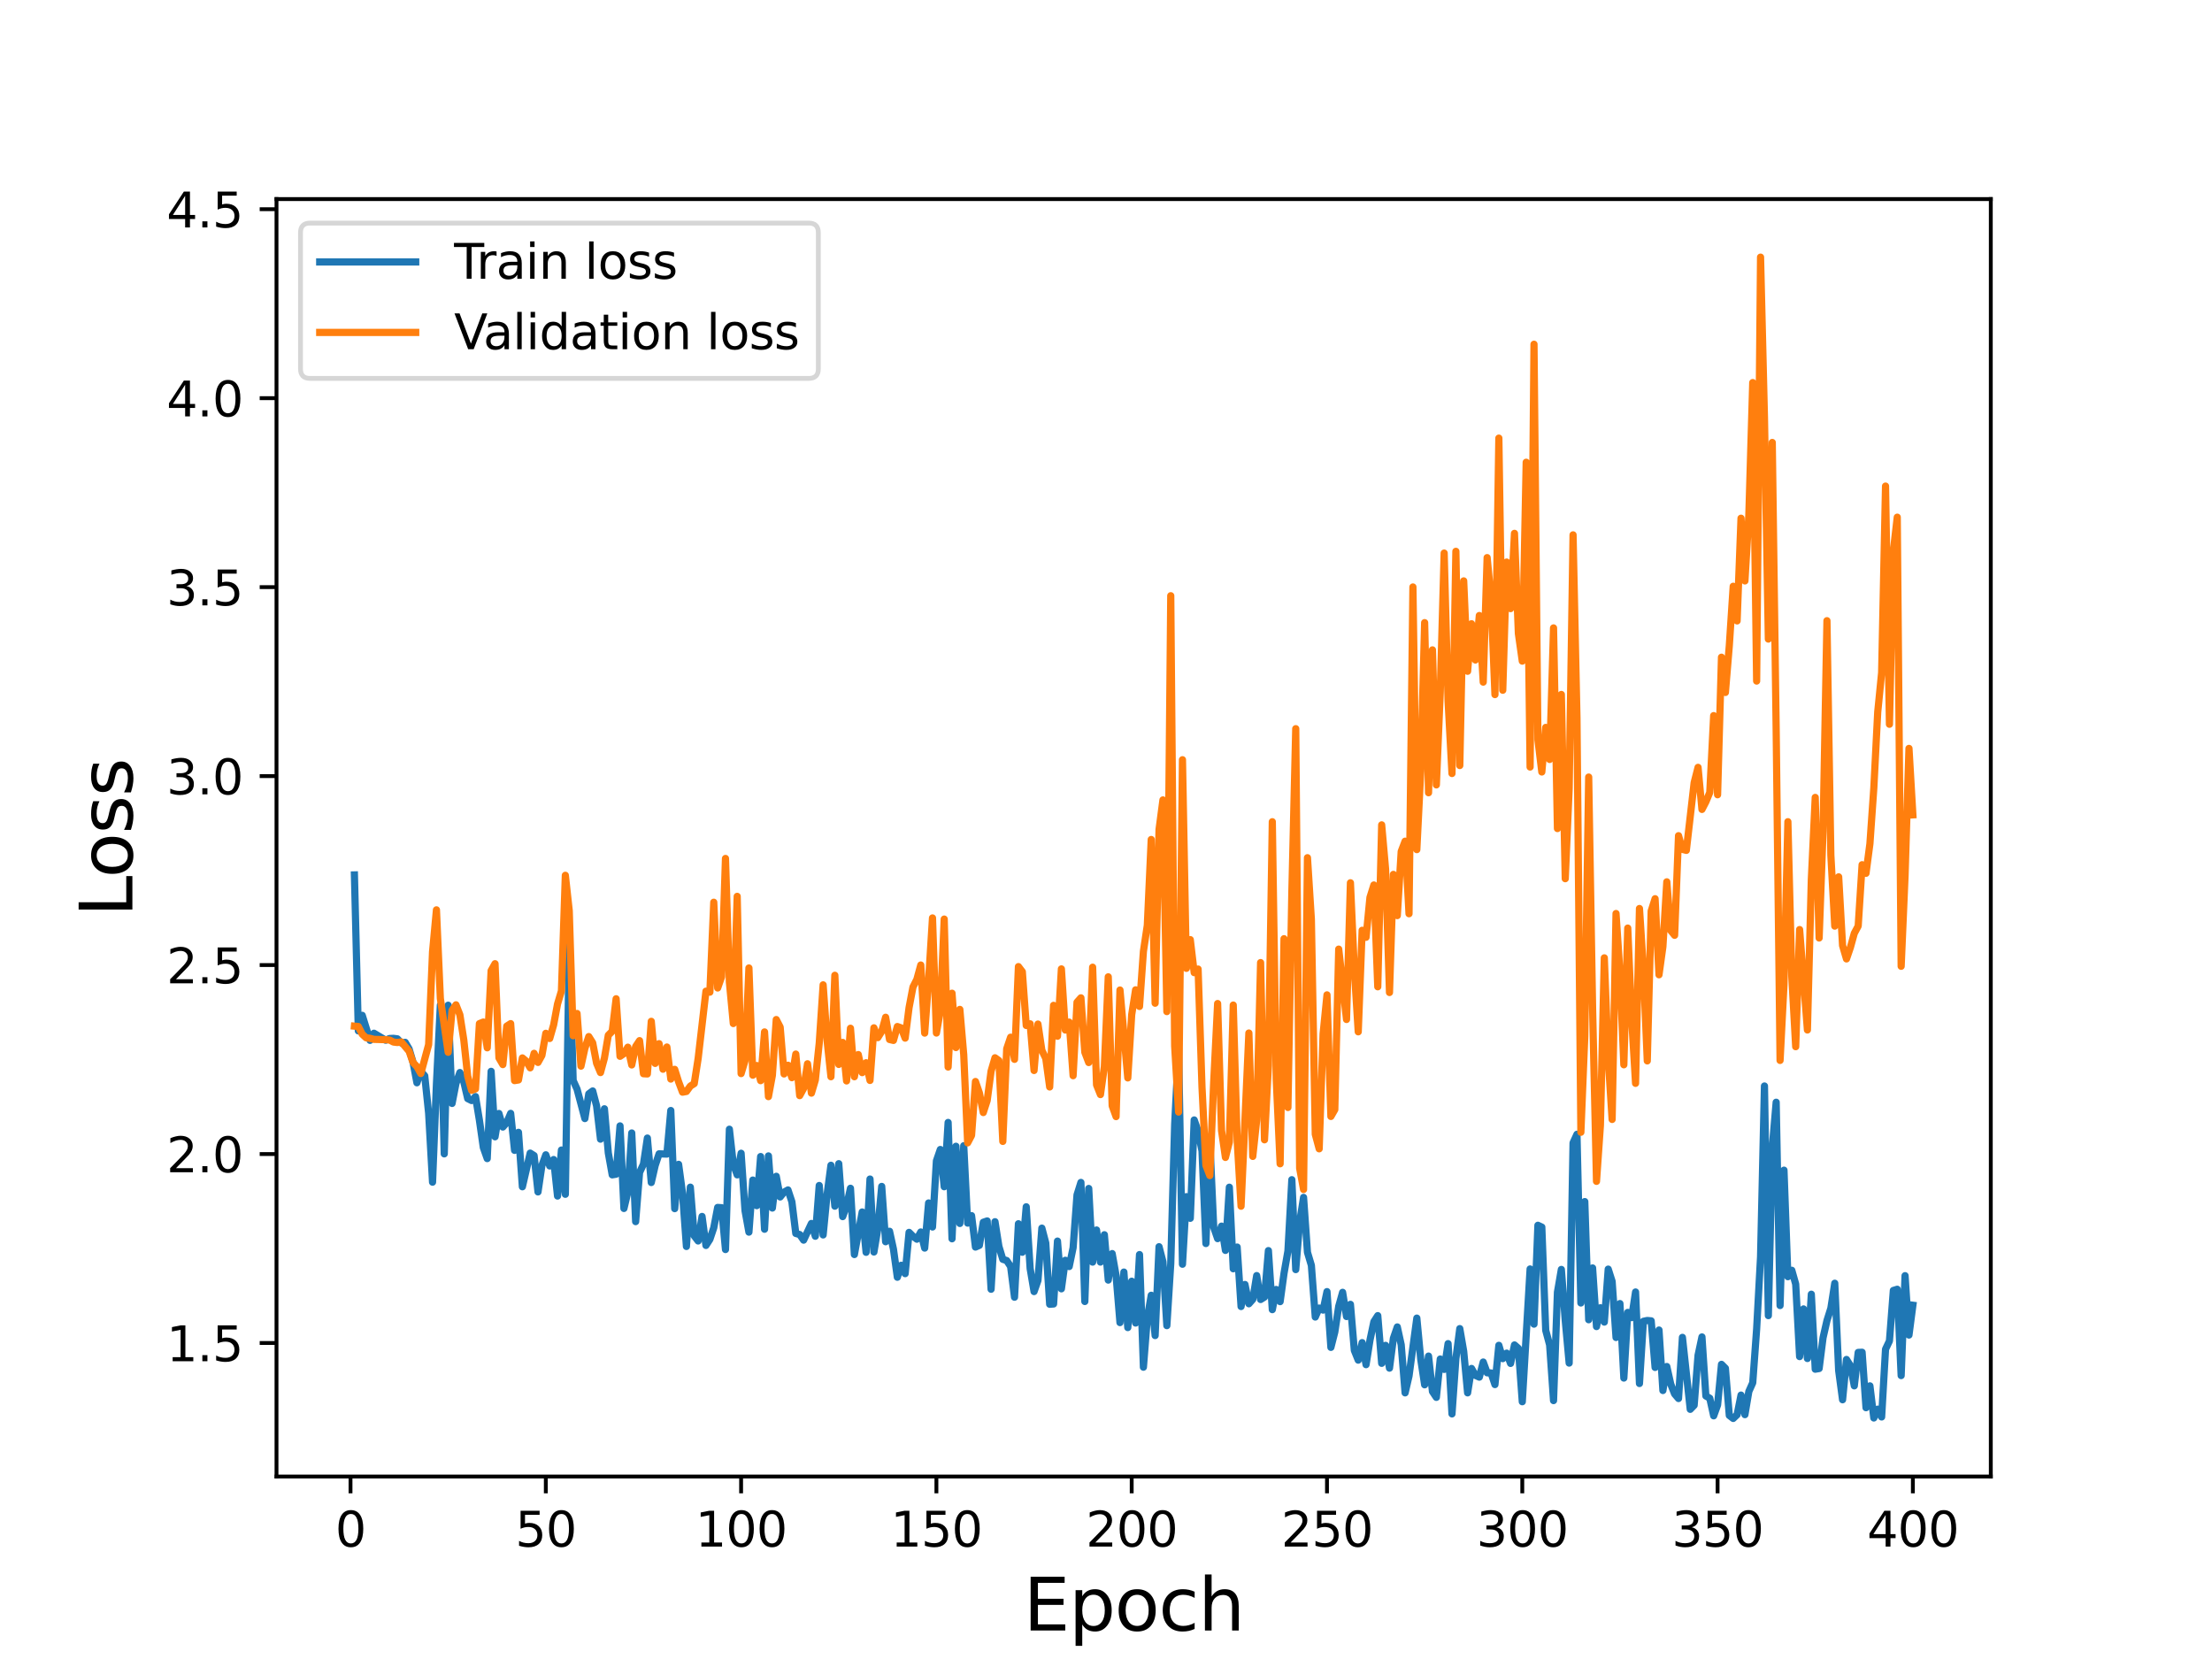 <?xml version="1.0" encoding="utf-8" standalone="no"?>
<!DOCTYPE svg PUBLIC "-//W3C//DTD SVG 1.1//EN"
  "http://www.w3.org/Graphics/SVG/1.1/DTD/svg11.dtd">
<svg height="345.6pt" version="1.1" viewBox="0 0 460.8 345.6" width="460.8pt" xmlns="http://www.w3.org/2000/svg" xmlns:xlink="http://www.w3.org/1999/xlink">
 <defs>
  <style type="text/css">*{stroke-linecap:butt;stroke-linejoin:round;}</style>
 </defs>
 <g id="figure_1">
  <g id="patch_1">
   <path d="M 0 345.6 
L 460.8 345.6 
L 460.8 0 
L 0 0 
z
" style="fill:#ffffff;"/>
  </g>
  <g id="axes_1">
   <g id="patch_2">
    <path d="M 57.6 307.584 
L 414.72 307.584 
L 414.72 41.472 
L 57.6 41.472 
z
" style="fill:#ffffff;"/>
   </g>
   <g id="matplotlib.axis_1">
    <g id="xtick_1">
     <g id="line2d_1">
      <defs>
       <path d="M 0 0 
L 0 3.5 
" id="mfd30bc949f" style="stroke:#000000;stroke-width:0.8;"/>
      </defs>
      <g>
       <use style="stroke:#000000;stroke-width:0.8;" x="73.019" xlink:href="#mfd30bc949f" y="307.584"/>
      </g>
     </g>
     <g id="text_1">
      <!-- 0 -->
      <g transform="translate(69.838 322.182)scale(0.1 -0.1)">
       <defs>
        <path d="M 2034 4250 
Q 1547 4250 1301 3770 
Q 1056 3291 1056 2328 
Q 1056 1369 1301 889 
Q 1547 409 2034 409 
Q 2525 409 2770 889 
Q 3016 1369 3016 2328 
Q 3016 3291 2770 3770 
Q 2525 4250 2034 4250 
z
M 2034 4750 
Q 2819 4750 3233 4129 
Q 3647 3509 3647 2328 
Q 3647 1150 3233 529 
Q 2819 -91 2034 -91 
Q 1250 -91 836 529 
Q 422 1150 422 2328 
Q 422 3509 836 4129 
Q 1250 4750 2034 4750 
z
" id="DejaVuSans-30" transform="scale(0.016)"/>
       </defs>
       <use xlink:href="#DejaVuSans-30"/>
      </g>
     </g>
    </g>
    <g id="xtick_2">
     <g id="line2d_2">
      <g>
       <use style="stroke:#000000;stroke-width:0.8;" x="113.703" xlink:href="#mfd30bc949f" y="307.584"/>
      </g>
     </g>
     <g id="text_2">
      <!-- 50 -->
      <g transform="translate(107.34 322.182)scale(0.1 -0.1)">
       <defs>
        <path d="M 691 4666 
L 3169 4666 
L 3169 4134 
L 1269 4134 
L 1269 2991 
Q 1406 3038 1543 3061 
Q 1681 3084 1819 3084 
Q 2600 3084 3056 2656 
Q 3513 2228 3513 1497 
Q 3513 744 3044 326 
Q 2575 -91 1722 -91 
Q 1428 -91 1123 -41 
Q 819 9 494 109 
L 494 744 
Q 775 591 1075 516 
Q 1375 441 1709 441 
Q 2250 441 2565 725 
Q 2881 1009 2881 1497 
Q 2881 1984 2565 2268 
Q 2250 2553 1709 2553 
Q 1456 2553 1204 2497 
Q 953 2441 691 2322 
L 691 4666 
z
" id="DejaVuSans-35" transform="scale(0.016)"/>
       </defs>
       <use xlink:href="#DejaVuSans-35"/>
       <use x="63.623" xlink:href="#DejaVuSans-30"/>
      </g>
     </g>
    </g>
    <g id="xtick_3">
     <g id="line2d_3">
      <g>
       <use style="stroke:#000000;stroke-width:0.8;" x="154.386" xlink:href="#mfd30bc949f" y="307.584"/>
      </g>
     </g>
     <g id="text_3">
      <!-- 100 -->
      <g transform="translate(144.842 322.182)scale(0.1 -0.1)">
       <defs>
        <path d="M 794 531 
L 1825 531 
L 1825 4091 
L 703 3866 
L 703 4441 
L 1819 4666 
L 2450 4666 
L 2450 531 
L 3481 531 
L 3481 0 
L 794 0 
L 794 531 
z
" id="DejaVuSans-31" transform="scale(0.016)"/>
       </defs>
       <use xlink:href="#DejaVuSans-31"/>
       <use x="63.623" xlink:href="#DejaVuSans-30"/>
       <use x="127.246" xlink:href="#DejaVuSans-30"/>
      </g>
     </g>
    </g>
    <g id="xtick_4">
     <g id="line2d_4">
      <g>
       <use style="stroke:#000000;stroke-width:0.8;" x="195.07" xlink:href="#mfd30bc949f" y="307.584"/>
      </g>
     </g>
     <g id="text_4">
      <!-- 150 -->
      <g transform="translate(185.526 322.182)scale(0.1 -0.1)">
       <use xlink:href="#DejaVuSans-31"/>
       <use x="63.623" xlink:href="#DejaVuSans-35"/>
       <use x="127.246" xlink:href="#DejaVuSans-30"/>
      </g>
     </g>
    </g>
    <g id="xtick_5">
     <g id="line2d_5">
      <g>
       <use style="stroke:#000000;stroke-width:0.8;" x="235.753" xlink:href="#mfd30bc949f" y="307.584"/>
      </g>
     </g>
     <g id="text_5">
      <!-- 200 -->
      <g transform="translate(226.209 322.182)scale(0.1 -0.1)">
       <defs>
        <path d="M 1228 531 
L 3431 531 
L 3431 0 
L 469 0 
L 469 531 
Q 828 903 1448 1529 
Q 2069 2156 2228 2338 
Q 2531 2678 2651 2914 
Q 2772 3150 2772 3378 
Q 2772 3750 2511 3984 
Q 2250 4219 1831 4219 
Q 1534 4219 1204 4116 
Q 875 4013 500 3803 
L 500 4441 
Q 881 4594 1212 4672 
Q 1544 4750 1819 4750 
Q 2544 4750 2975 4387 
Q 3406 4025 3406 3419 
Q 3406 3131 3298 2873 
Q 3191 2616 2906 2266 
Q 2828 2175 2409 1742 
Q 1991 1309 1228 531 
z
" id="DejaVuSans-32" transform="scale(0.016)"/>
       </defs>
       <use xlink:href="#DejaVuSans-32"/>
       <use x="63.623" xlink:href="#DejaVuSans-30"/>
       <use x="127.246" xlink:href="#DejaVuSans-30"/>
      </g>
     </g>
    </g>
    <g id="xtick_6">
     <g id="line2d_6">
      <g>
       <use style="stroke:#000000;stroke-width:0.8;" x="276.437" xlink:href="#mfd30bc949f" y="307.584"/>
      </g>
     </g>
     <g id="text_6">
      <!-- 250 -->
      <g transform="translate(266.893 322.182)scale(0.1 -0.1)">
       <use xlink:href="#DejaVuSans-32"/>
       <use x="63.623" xlink:href="#DejaVuSans-35"/>
       <use x="127.246" xlink:href="#DejaVuSans-30"/>
      </g>
     </g>
    </g>
    <g id="xtick_7">
     <g id="line2d_7">
      <g>
       <use style="stroke:#000000;stroke-width:0.8;" x="317.12" xlink:href="#mfd30bc949f" y="307.584"/>
      </g>
     </g>
     <g id="text_7">
      <!-- 300 -->
      <g transform="translate(307.576 322.182)scale(0.1 -0.1)">
       <defs>
        <path d="M 2597 2516 
Q 3050 2419 3304 2112 
Q 3559 1806 3559 1356 
Q 3559 666 3084 287 
Q 2609 -91 1734 -91 
Q 1441 -91 1130 -33 
Q 819 25 488 141 
L 488 750 
Q 750 597 1062 519 
Q 1375 441 1716 441 
Q 2309 441 2620 675 
Q 2931 909 2931 1356 
Q 2931 1769 2642 2001 
Q 2353 2234 1838 2234 
L 1294 2234 
L 1294 2753 
L 1863 2753 
Q 2328 2753 2575 2939 
Q 2822 3125 2822 3475 
Q 2822 3834 2567 4026 
Q 2313 4219 1838 4219 
Q 1578 4219 1281 4162 
Q 984 4106 628 3988 
L 628 4550 
Q 988 4650 1302 4700 
Q 1616 4750 1894 4750 
Q 2613 4750 3031 4423 
Q 3450 4097 3450 3541 
Q 3450 3153 3228 2886 
Q 3006 2619 2597 2516 
z
" id="DejaVuSans-33" transform="scale(0.016)"/>
       </defs>
       <use xlink:href="#DejaVuSans-33"/>
       <use x="63.623" xlink:href="#DejaVuSans-30"/>
       <use x="127.246" xlink:href="#DejaVuSans-30"/>
      </g>
     </g>
    </g>
    <g id="xtick_8">
     <g id="line2d_8">
      <g>
       <use style="stroke:#000000;stroke-width:0.8;" x="357.804" xlink:href="#mfd30bc949f" y="307.584"/>
      </g>
     </g>
     <g id="text_8">
      <!-- 350 -->
      <g transform="translate(348.26 322.182)scale(0.1 -0.1)">
       <use xlink:href="#DejaVuSans-33"/>
       <use x="63.623" xlink:href="#DejaVuSans-35"/>
       <use x="127.246" xlink:href="#DejaVuSans-30"/>
      </g>
     </g>
    </g>
    <g id="xtick_9">
     <g id="line2d_9">
      <g>
       <use style="stroke:#000000;stroke-width:0.8;" x="398.487" xlink:href="#mfd30bc949f" y="307.584"/>
      </g>
     </g>
     <g id="text_9">
      <!-- 400 -->
      <g transform="translate(388.944 322.182)scale(0.1 -0.1)">
       <defs>
        <path d="M 2419 4116 
L 825 1625 
L 2419 1625 
L 2419 4116 
z
M 2253 4666 
L 3047 4666 
L 3047 1625 
L 3713 1625 
L 3713 1100 
L 3047 1100 
L 3047 0 
L 2419 0 
L 2419 1100 
L 313 1100 
L 313 1709 
L 2253 4666 
z
" id="DejaVuSans-34" transform="scale(0.016)"/>
       </defs>
       <use xlink:href="#DejaVuSans-34"/>
       <use x="63.623" xlink:href="#DejaVuSans-30"/>
       <use x="127.246" xlink:href="#DejaVuSans-30"/>
      </g>
     </g>
    </g>
    <g id="text_10">
     <!-- Epoch -->
     <g transform="translate(213.194 339.66)scale(0.15 -0.15)">
      <defs>
       <path d="M 628 4666 
L 3578 4666 
L 3578 4134 
L 1259 4134 
L 1259 2753 
L 3481 2753 
L 3481 2222 
L 1259 2222 
L 1259 531 
L 3634 531 
L 3634 0 
L 628 0 
L 628 4666 
z
" id="DejaVuSans-45" transform="scale(0.016)"/>
       <path d="M 1159 525 
L 1159 -1331 
L 581 -1331 
L 581 3500 
L 1159 3500 
L 1159 2969 
Q 1341 3281 1617 3432 
Q 1894 3584 2278 3584 
Q 2916 3584 3314 3078 
Q 3713 2572 3713 1747 
Q 3713 922 3314 415 
Q 2916 -91 2278 -91 
Q 1894 -91 1617 61 
Q 1341 213 1159 525 
z
M 3116 1747 
Q 3116 2381 2855 2742 
Q 2594 3103 2138 3103 
Q 1681 3103 1420 2742 
Q 1159 2381 1159 1747 
Q 1159 1113 1420 752 
Q 1681 391 2138 391 
Q 2594 391 2855 752 
Q 3116 1113 3116 1747 
z
" id="DejaVuSans-70" transform="scale(0.016)"/>
       <path d="M 1959 3097 
Q 1497 3097 1228 2736 
Q 959 2375 959 1747 
Q 959 1119 1226 758 
Q 1494 397 1959 397 
Q 2419 397 2687 759 
Q 2956 1122 2956 1747 
Q 2956 2369 2687 2733 
Q 2419 3097 1959 3097 
z
M 1959 3584 
Q 2709 3584 3137 3096 
Q 3566 2609 3566 1747 
Q 3566 888 3137 398 
Q 2709 -91 1959 -91 
Q 1206 -91 779 398 
Q 353 888 353 1747 
Q 353 2609 779 3096 
Q 1206 3584 1959 3584 
z
" id="DejaVuSans-6f" transform="scale(0.016)"/>
       <path d="M 3122 3366 
L 3122 2828 
Q 2878 2963 2633 3030 
Q 2388 3097 2138 3097 
Q 1578 3097 1268 2742 
Q 959 2388 959 1747 
Q 959 1106 1268 751 
Q 1578 397 2138 397 
Q 2388 397 2633 464 
Q 2878 531 3122 666 
L 3122 134 
Q 2881 22 2623 -34 
Q 2366 -91 2075 -91 
Q 1284 -91 818 406 
Q 353 903 353 1747 
Q 353 2603 823 3093 
Q 1294 3584 2113 3584 
Q 2378 3584 2631 3529 
Q 2884 3475 3122 3366 
z
" id="DejaVuSans-63" transform="scale(0.016)"/>
       <path d="M 3513 2113 
L 3513 0 
L 2938 0 
L 2938 2094 
Q 2938 2591 2744 2837 
Q 2550 3084 2163 3084 
Q 1697 3084 1428 2787 
Q 1159 2491 1159 1978 
L 1159 0 
L 581 0 
L 581 4863 
L 1159 4863 
L 1159 2956 
Q 1366 3272 1645 3428 
Q 1925 3584 2291 3584 
Q 2894 3584 3203 3211 
Q 3513 2838 3513 2113 
z
" id="DejaVuSans-68" transform="scale(0.016)"/>
      </defs>
      <use xlink:href="#DejaVuSans-45"/>
      <use x="63.184" xlink:href="#DejaVuSans-70"/>
      <use x="126.66" xlink:href="#DejaVuSans-6f"/>
      <use x="187.842" xlink:href="#DejaVuSans-63"/>
      <use x="242.822" xlink:href="#DejaVuSans-68"/>
     </g>
    </g>
   </g>
   <g id="matplotlib.axis_2">
    <g id="ytick_1">
     <g id="line2d_10">
      <defs>
       <path d="M 0 0 
L -3.5 0 
" id="m06033956a6" style="stroke:#000000;stroke-width:0.8;"/>
      </defs>
      <g>
       <use style="stroke:#000000;stroke-width:0.8;" x="57.6" xlink:href="#m06033956a6" y="279.769"/>
      </g>
     </g>
     <g id="text_11">
      <!-- 1.5 -->
      <g transform="translate(34.697 283.569)scale(0.1 -0.1)">
       <defs>
        <path d="M 684 794 
L 1344 794 
L 1344 0 
L 684 0 
L 684 794 
z
" id="DejaVuSans-2e" transform="scale(0.016)"/>
       </defs>
       <use xlink:href="#DejaVuSans-31"/>
       <use x="63.623" xlink:href="#DejaVuSans-2e"/>
       <use x="95.41" xlink:href="#DejaVuSans-35"/>
      </g>
     </g>
    </g>
    <g id="ytick_2">
     <g id="line2d_11">
      <g>
       <use style="stroke:#000000;stroke-width:0.8;" x="57.6" xlink:href="#m06033956a6" y="240.404"/>
      </g>
     </g>
     <g id="text_12">
      <!-- 2.0 -->
      <g transform="translate(34.697 244.204)scale(0.1 -0.1)">
       <use xlink:href="#DejaVuSans-32"/>
       <use x="63.623" xlink:href="#DejaVuSans-2e"/>
       <use x="95.41" xlink:href="#DejaVuSans-30"/>
      </g>
     </g>
    </g>
    <g id="ytick_3">
     <g id="line2d_12">
      <g>
       <use style="stroke:#000000;stroke-width:0.8;" x="57.6" xlink:href="#m06033956a6" y="201.039"/>
      </g>
     </g>
     <g id="text_13">
      <!-- 2.5 -->
      <g transform="translate(34.697 204.839)scale(0.1 -0.1)">
       <use xlink:href="#DejaVuSans-32"/>
       <use x="63.623" xlink:href="#DejaVuSans-2e"/>
       <use x="95.41" xlink:href="#DejaVuSans-35"/>
      </g>
     </g>
    </g>
    <g id="ytick_4">
     <g id="line2d_13">
      <g>
       <use style="stroke:#000000;stroke-width:0.8;" x="57.6" xlink:href="#m06033956a6" y="161.675"/>
      </g>
     </g>
     <g id="text_14">
      <!-- 3.0 -->
      <g transform="translate(34.697 165.474)scale(0.1 -0.1)">
       <use xlink:href="#DejaVuSans-33"/>
       <use x="63.623" xlink:href="#DejaVuSans-2e"/>
       <use x="95.41" xlink:href="#DejaVuSans-30"/>
      </g>
     </g>
    </g>
    <g id="ytick_5">
     <g id="line2d_14">
      <g>
       <use style="stroke:#000000;stroke-width:0.8;" x="57.6" xlink:href="#m06033956a6" y="122.31"/>
      </g>
     </g>
     <g id="text_15">
      <!-- 3.5 -->
      <g transform="translate(34.697 126.109)scale(0.1 -0.1)">
       <use xlink:href="#DejaVuSans-33"/>
       <use x="63.623" xlink:href="#DejaVuSans-2e"/>
       <use x="95.41" xlink:href="#DejaVuSans-35"/>
      </g>
     </g>
    </g>
    <g id="ytick_6">
     <g id="line2d_15">
      <g>
       <use style="stroke:#000000;stroke-width:0.8;" x="57.6" xlink:href="#m06033956a6" y="82.945"/>
      </g>
     </g>
     <g id="text_16">
      <!-- 4.0 -->
      <g transform="translate(34.697 86.744)scale(0.1 -0.1)">
       <use xlink:href="#DejaVuSans-34"/>
       <use x="63.623" xlink:href="#DejaVuSans-2e"/>
       <use x="95.41" xlink:href="#DejaVuSans-30"/>
      </g>
     </g>
    </g>
    <g id="ytick_7">
     <g id="line2d_16">
      <g>
       <use style="stroke:#000000;stroke-width:0.8;" x="57.6" xlink:href="#m06033956a6" y="43.58"/>
      </g>
     </g>
     <g id="text_17">
      <!-- 4.5 -->
      <g transform="translate(34.697 47.379)scale(0.1 -0.1)">
       <use xlink:href="#DejaVuSans-34"/>
       <use x="63.623" xlink:href="#DejaVuSans-2e"/>
       <use x="95.41" xlink:href="#DejaVuSans-35"/>
      </g>
     </g>
    </g>
    <g id="text_18">
     <!-- Loss -->
     <g transform="translate(27.577 190.979)rotate(-90)scale(0.15 -0.15)">
      <defs>
       <path d="M 628 4666 
L 1259 4666 
L 1259 531 
L 3531 531 
L 3531 0 
L 628 0 
L 628 4666 
z
" id="DejaVuSans-4c" transform="scale(0.016)"/>
       <path d="M 2834 3397 
L 2834 2853 
Q 2591 2978 2328 3040 
Q 2066 3103 1784 3103 
Q 1356 3103 1142 2972 
Q 928 2841 928 2578 
Q 928 2378 1081 2264 
Q 1234 2150 1697 2047 
L 1894 2003 
Q 2506 1872 2764 1633 
Q 3022 1394 3022 966 
Q 3022 478 2636 193 
Q 2250 -91 1575 -91 
Q 1294 -91 989 -36 
Q 684 19 347 128 
L 347 722 
Q 666 556 975 473 
Q 1284 391 1588 391 
Q 1994 391 2212 530 
Q 2431 669 2431 922 
Q 2431 1156 2273 1281 
Q 2116 1406 1581 1522 
L 1381 1569 
Q 847 1681 609 1914 
Q 372 2147 372 2553 
Q 372 3047 722 3315 
Q 1072 3584 1716 3584 
Q 2034 3584 2315 3537 
Q 2597 3491 2834 3397 
z
" id="DejaVuSans-73" transform="scale(0.016)"/>
      </defs>
      <use xlink:href="#DejaVuSans-4c"/>
      <use x="53.963" xlink:href="#DejaVuSans-6f"/>
      <use x="115.145" xlink:href="#DejaVuSans-73"/>
      <use x="167.244" xlink:href="#DejaVuSans-73"/>
     </g>
    </g>
   </g>
   <g id="line2d_17">
    <path clip-path="url(#pf37eb55eff)" d="M 73.833 182.26 
L 74.646 214.753 
L 75.46 211.514 
L 77.087 216.724 
L 77.901 215.24 
L 80.342 216.695 
L 81.156 216.339 
L 81.969 216.306 
L 82.783 216.409 
L 83.597 217.26 
L 84.41 217.14 
L 85.224 218.518 
L 86.038 221.275 
L 86.851 225.563 
L 87.665 223.191 
L 88.479 224.103 
L 89.292 231.89 
L 90.106 246.269 
L 90.92 225.785 
L 91.733 209.369 
L 92.547 240.372 
L 93.361 209.407 
L 94.174 229.866 
L 94.988 225.693 
L 95.802 223.43 
L 96.616 225.379 
L 97.429 228.859 
L 98.243 229.263 
L 99.057 228.433 
L 99.87 233.368 
L 100.684 239.049 
L 101.498 241.357 
L 102.311 223.178 
L 103.125 236.815 
L 103.939 231.961 
L 104.752 234.783 
L 105.566 233.842 
L 106.38 231.936 
L 107.193 239.639 
L 108.007 235.886 
L 108.821 247.224 
L 110.448 240.213 
L 111.262 240.729 
L 112.075 248.299 
L 112.889 242.802 
L 113.703 240.567 
L 114.516 242.89 
L 115.33 241.55 
L 116.144 249.156 
L 116.957 239.571 
L 117.771 248.792 
L 118.585 196.579 
L 119.398 225.092 
L 120.212 226.891 
L 121.839 233.018 
L 122.653 227.865 
L 123.467 227.268 
L 124.28 230.37 
L 125.094 237.307 
L 125.908 230.98 
L 126.721 240.178 
L 127.535 244.744 
L 128.349 244.608 
L 129.162 234.542 
L 129.976 251.746 
L 130.79 248.341 
L 131.603 236.018 
L 132.417 254.486 
L 133.231 244.263 
L 134.044 242.506 
L 134.858 237.078 
L 135.672 246.34 
L 136.485 242.794 
L 137.299 240.362 
L 138.926 240.418 
L 139.74 231.337 
L 140.554 251.781 
L 141.367 242.554 
L 142.181 248.545 
L 142.995 259.661 
L 143.808 247.308 
L 144.622 257.448 
L 145.436 258.516 
L 146.249 253.407 
L 147.063 259.447 
L 147.877 258.184 
L 148.69 255.767 
L 149.504 251.529 
L 150.318 251.586 
L 151.131 260.301 
L 151.945 235.238 
L 152.759 242.543 
L 153.572 244.745 
L 154.386 240.243 
L 155.2 252.201 
L 156.013 256.676 
L 156.827 245.827 
L 157.641 251.16 
L 158.454 240.928 
L 159.268 256.071 
L 160.082 240.795 
L 160.895 251.659 
L 161.709 245.043 
L 162.523 249.347 
L 163.336 248.34 
L 164.15 247.885 
L 164.964 250.35 
L 165.777 256.949 
L 166.591 257.175 
L 167.405 258.341 
L 169.032 254.873 
L 169.846 257.533 
L 170.66 246.96 
L 171.473 257.259 
L 172.287 248.908 
L 173.101 242.747 
L 173.914 251.271 
L 174.728 242.415 
L 175.542 253.44 
L 176.355 251.219 
L 177.169 247.539 
L 177.983 261.341 
L 179.61 252.479 
L 180.424 260.879 
L 181.237 245.615 
L 182.051 260.816 
L 182.865 255.96 
L 183.678 247.153 
L 184.492 258.675 
L 185.306 256.495 
L 186.119 260.207 
L 186.933 266.074 
L 187.747 263.577 
L 188.56 265.324 
L 189.374 256.727 
L 190.188 257.535 
L 191.001 258.146 
L 191.815 256.646 
L 192.629 259.999 
L 193.442 250.602 
L 194.256 255.606 
L 195.07 241.826 
L 195.883 239.459 
L 196.697 247.219 
L 197.511 233.828 
L 198.324 258.061 
L 199.138 238.788 
L 199.952 254.87 
L 200.765 238.678 
L 201.579 254.794 
L 202.393 253.236 
L 203.206 259.786 
L 204.02 259.429 
L 204.834 254.621 
L 205.647 254.342 
L 206.461 268.575 
L 207.275 254.503 
L 208.088 259.649 
L 208.902 262.338 
L 209.716 262.598 
L 210.529 263.836 
L 211.343 270.234 
L 212.157 254.929 
L 212.97 260.866 
L 213.784 251.396 
L 214.598 264.264 
L 215.411 269.057 
L 216.225 266.745 
L 217.039 255.844 
L 217.852 258.948 
L 218.666 271.7 
L 219.48 271.641 
L 220.293 258.542 
L 221.107 268.485 
L 221.921 262.541 
L 222.734 263.843 
L 223.548 259.918 
L 224.362 248.915 
L 225.175 246.32 
L 225.989 271.123 
L 226.803 247.58 
L 227.616 262.921 
L 228.43 256.231 
L 229.244 262.917 
L 230.057 257.218 
L 230.871 266.664 
L 231.685 261.145 
L 232.498 265.724 
L 233.312 275.52 
L 234.126 264.996 
L 234.939 276.557 
L 235.753 266.901 
L 236.567 275.613 
L 237.381 261.35 
L 238.194 284.811 
L 239.008 274.595 
L 239.822 269.83 
L 240.635 278.222 
L 241.449 259.711 
L 242.263 262.858 
L 243.076 276.155 
L 243.89 263.2 
L 244.704 234.208 
L 245.517 218.374 
L 246.331 263.363 
L 247.145 249.286 
L 247.958 253.795 
L 248.772 233.309 
L 249.586 235.647 
L 250.399 239.755 
L 251.213 259.052 
L 252.027 237.687 
L 252.84 255.674 
L 253.654 258.029 
L 254.468 255.426 
L 255.281 260.481 
L 256.095 247.318 
L 256.909 264.311 
L 257.722 259.784 
L 258.536 272.172 
L 259.35 267.58 
L 260.163 271.6 
L 260.977 270.674 
L 261.791 265.728 
L 262.604 270.712 
L 263.418 270.205 
L 264.232 260.522 
L 265.045 272.822 
L 265.859 268.619 
L 266.673 271.154 
L 267.486 265.252 
L 268.3 260.604 
L 269.114 245.752 
L 269.927 264.482 
L 270.741 254.588 
L 271.555 249.439 
L 272.368 260.871 
L 273.182 263.596 
L 273.996 274.362 
L 274.809 272.496 
L 275.623 272.916 
L 276.437 269.066 
L 277.25 280.684 
L 278.064 277.488 
L 278.878 272.124 
L 279.691 269.216 
L 280.505 274.257 
L 281.319 271.718 
L 282.132 281.318 
L 282.946 283.342 
L 283.76 279.691 
L 284.573 284.284 
L 285.387 279.19 
L 286.201 275.334 
L 287.014 274.07 
L 287.828 284.008 
L 288.642 280.264 
L 289.455 285.009 
L 290.269 278.787 
L 291.083 276.424 
L 291.896 280.144 
L 292.71 290.157 
L 293.524 286.646 
L 295.151 274.587 
L 295.965 283.144 
L 296.778 288.479 
L 297.592 282.497 
L 298.406 289.881 
L 299.219 291.097 
L 300.033 283.109 
L 300.847 285.271 
L 301.66 279.905 
L 302.474 294.541 
L 303.288 283.036 
L 304.101 276.774 
L 304.915 281.505 
L 305.729 290.157 
L 306.543 285.073 
L 307.356 286.514 
L 308.17 286.884 
L 308.984 283.736 
L 309.797 285.978 
L 310.611 286.012 
L 311.425 288.432 
L 312.238 280.256 
L 313.052 283.029 
L 313.866 281.884 
L 314.679 284.025 
L 315.493 280.177 
L 316.307 280.89 
L 317.12 292.006 
L 318.748 264.35 
L 319.561 275.843 
L 320.375 255.249 
L 321.189 255.63 
L 322.002 277.135 
L 322.816 280.174 
L 323.63 291.768 
L 324.443 269.192 
L 325.257 264.447 
L 326.071 275.089 
L 326.884 283.956 
L 327.698 238.079 
L 328.512 236.293 
L 329.325 271.433 
L 330.139 250.312 
L 330.953 274.927 
L 331.766 264.139 
L 332.58 276.346 
L 333.394 272.431 
L 334.207 275.412 
L 335.021 264.382 
L 335.835 266.943 
L 336.648 278.625 
L 337.462 271.559 
L 338.276 287.074 
L 339.089 273.399 
L 339.903 274.48 
L 340.717 269.146 
L 341.53 288.212 
L 342.344 275.254 
L 343.158 275.082 
L 343.971 275.156 
L 344.785 284.861 
L 345.599 277.07 
L 346.412 289.668 
L 347.226 284.671 
L 348.04 288.312 
L 348.853 290.382 
L 349.667 291.334 
L 350.481 278.598 
L 352.108 293.588 
L 352.922 292.748 
L 353.735 282.334 
L 354.549 278.509 
L 355.363 290.805 
L 356.176 291.276 
L 356.99 294.943 
L 357.804 292.682 
L 358.617 284.22 
L 359.431 285.036 
L 360.245 294.865 
L 361.058 295.488 
L 361.872 294.713 
L 362.686 290.625 
L 363.499 294.697 
L 364.313 289.876 
L 365.127 288.054 
L 365.94 276.863 
L 366.754 261.863 
L 367.568 226.233 
L 368.381 274.067 
L 369.195 239.074 
L 370.009 229.617 
L 370.822 271.966 
L 371.636 243.769 
L 372.45 265.957 
L 373.263 264.622 
L 374.077 267.509 
L 374.891 282.603 
L 375.704 272.671 
L 376.518 283.002 
L 377.332 269.608 
L 378.146 285.228 
L 378.959 285.088 
L 379.773 278.679 
L 380.587 275.105 
L 381.4 272.528 
L 382.214 267.322 
L 383.028 285.525 
L 383.841 291.592 
L 384.655 283.202 
L 385.469 284.496 
L 386.282 288.698 
L 387.096 281.732 
L 387.91 281.698 
L 388.723 293.25 
L 389.537 288.7 
L 390.351 295.39 
L 391.164 293.556 
L 391.978 295.179 
L 392.792 281.063 
L 393.605 279.342 
L 394.419 268.823 
L 395.233 268.576 
L 396.046 286.56 
L 396.86 265.747 
L 397.674 278.114 
L 398.487 271.904 
L 398.487 271.904 
" style="fill:none;stroke:#1f77b4;stroke-linecap:square;stroke-width:1.5;"/>
   </g>
   <g id="line2d_18">
    <path clip-path="url(#pf37eb55eff)" d="M 73.833 213.764 
L 74.646 213.841 
L 75.46 215.441 
L 76.274 216.193 
L 77.087 216.3 
L 77.901 216.52 
L 80.342 216.584 
L 81.156 216.657 
L 81.969 217.077 
L 82.783 217.175 
L 83.597 217.054 
L 85.224 218.988 
L 86.038 221.339 
L 86.851 222.192 
L 87.665 223.627 
L 89.292 217.613 
L 90.106 198.283 
L 90.92 189.539 
L 91.733 207.991 
L 93.361 219.203 
L 94.174 210.478 
L 94.988 209.323 
L 95.802 211.399 
L 96.616 216.622 
L 97.429 224.185 
L 98.243 227.135 
L 99.057 226.833 
L 99.87 213.238 
L 100.684 212.912 
L 101.498 218.279 
L 102.311 202.2 
L 103.125 200.757 
L 103.939 220.381 
L 104.752 221.772 
L 105.566 213.759 
L 106.38 213.237 
L 107.193 225.111 
L 108.007 224.977 
L 108.821 220.385 
L 109.634 221.065 
L 110.448 222.449 
L 111.262 219.428 
L 112.075 221.325 
L 112.889 219.863 
L 113.703 215.258 
L 114.516 216.337 
L 115.33 213.507 
L 116.144 209.15 
L 116.957 206.431 
L 117.771 182.341 
L 118.585 189.741 
L 119.398 215.76 
L 120.212 211.126 
L 121.026 222.097 
L 121.839 218.406 
L 122.653 215.936 
L 123.467 217.235 
L 124.28 221.489 
L 125.094 223.438 
L 125.908 220.443 
L 126.721 215.66 
L 127.535 214.832 
L 128.349 208.061 
L 129.162 220.051 
L 129.976 219.492 
L 130.79 218.148 
L 131.603 221.848 
L 132.417 218.01 
L 133.231 216.784 
L 134.044 223.676 
L 134.858 223.723 
L 135.672 212.76 
L 136.485 221.529 
L 137.299 217.415 
L 138.113 222.74 
L 138.926 218.113 
L 139.74 224.79 
L 140.554 222.767 
L 141.367 225.362 
L 142.181 227.52 
L 142.995 227.374 
L 143.808 226.255 
L 144.622 225.737 
L 145.436 220.507 
L 147.063 206.481 
L 147.877 206.685 
L 148.69 187.95 
L 149.504 205.814 
L 150.318 203.49 
L 151.131 178.83 
L 151.945 204.602 
L 152.759 213.221 
L 153.572 186.725 
L 154.386 223.651 
L 155.2 220.948 
L 156.013 201.646 
L 156.827 223.979 
L 157.641 221.968 
L 158.454 225.122 
L 159.268 214.97 
L 160.082 228.448 
L 160.895 224.039 
L 161.709 212.39 
L 162.523 213.969 
L 163.336 223.725 
L 164.15 221.906 
L 164.964 224.5 
L 165.777 219.583 
L 166.591 228.24 
L 167.405 226.742 
L 168.219 221.603 
L 169.032 227.721 
L 169.846 224.999 
L 170.66 217.328 
L 171.473 205.162 
L 172.287 216.662 
L 173.101 224.304 
L 173.914 203.168 
L 174.728 221.744 
L 175.542 217.15 
L 176.355 225.176 
L 177.169 214.203 
L 177.983 224.304 
L 178.796 219.687 
L 179.61 223.45 
L 180.424 221.386 
L 181.237 225.076 
L 182.051 214.115 
L 182.865 216.159 
L 183.678 214.861 
L 184.492 211.913 
L 185.306 216.544 
L 186.119 216.738 
L 186.933 213.844 
L 187.747 214.135 
L 188.56 216.262 
L 189.374 209.904 
L 190.188 205.62 
L 191.001 204.013 
L 191.815 201.033 
L 192.629 215.213 
L 193.442 204.22 
L 194.256 191.225 
L 195.07 215.199 
L 195.883 210.603 
L 196.697 191.461 
L 197.511 222.283 
L 198.324 206.904 
L 199.138 218.225 
L 199.952 210.276 
L 200.765 219.732 
L 201.579 238.078 
L 202.393 236.525 
L 203.206 225.297 
L 204.02 227.675 
L 204.834 231.762 
L 205.647 229.253 
L 206.461 223.132 
L 207.275 220.353 
L 208.088 220.936 
L 208.902 237.776 
L 209.716 218.478 
L 210.529 216.071 
L 211.343 220.679 
L 212.157 201.361 
L 212.97 202.428 
L 213.784 213.625 
L 214.598 213.279 
L 215.411 223.003 
L 216.225 213.333 
L 217.039 218.803 
L 217.852 220.482 
L 218.666 226.436 
L 219.48 209.432 
L 220.293 215.867 
L 221.107 201.841 
L 221.921 214.571 
L 222.734 212.927 
L 223.548 224.09 
L 224.362 208.784 
L 225.175 207.867 
L 225.989 219.214 
L 226.803 221.348 
L 227.616 201.486 
L 228.43 226.001 
L 229.244 228.023 
L 230.057 222.203 
L 230.871 203.491 
L 231.685 230.367 
L 232.498 232.61 
L 233.312 206.237 
L 234.939 224.55 
L 235.753 211.374 
L 236.567 206.199 
L 237.381 209.662 
L 238.194 198.187 
L 239.008 192.742 
L 239.822 174.88 
L 240.635 208.988 
L 241.449 172.803 
L 242.263 166.639 
L 243.076 210.733 
L 243.89 124.101 
L 244.704 217.916 
L 245.517 231.657 
L 246.331 158.266 
L 247.145 201.724 
L 247.958 195.743 
L 248.772 202.621 
L 249.586 201.871 
L 250.399 226.472 
L 251.213 242.77 
L 252.027 244.888 
L 252.84 225.32 
L 253.654 209.057 
L 254.468 235.521 
L 255.281 241.113 
L 256.095 237.913 
L 256.909 209.374 
L 257.722 237.503 
L 258.536 251.276 
L 260.163 215.198 
L 260.977 240.899 
L 261.791 233.33 
L 262.604 200.525 
L 263.418 237.444 
L 264.232 221.984 
L 265.045 171.18 
L 265.859 224.727 
L 266.673 242.438 
L 267.486 195.547 
L 268.3 230.71 
L 269.114 185.958 
L 269.927 151.797 
L 270.741 243.362 
L 271.555 247.79 
L 272.368 178.675 
L 273.182 191.518 
L 273.996 236.292 
L 274.809 239.319 
L 275.623 215.374 
L 276.437 207.25 
L 277.25 232.575 
L 278.064 231.15 
L 278.878 197.719 
L 280.505 212.376 
L 281.319 183.897 
L 282.132 202.048 
L 282.946 214.946 
L 283.76 193.796 
L 284.573 195.254 
L 285.387 186.95 
L 286.201 184.356 
L 287.014 205.564 
L 287.828 171.835 
L 288.642 181.046 
L 289.455 206.756 
L 290.269 182.152 
L 291.083 190.734 
L 291.896 177.37 
L 292.71 175.236 
L 293.524 190.35 
L 294.337 122.276 
L 295.151 176.993 
L 295.965 160.669 
L 296.778 129.707 
L 297.592 165.143 
L 298.406 135.383 
L 299.219 163.506 
L 300.033 144.127 
L 300.847 115.214 
L 301.66 146.004 
L 302.474 161.137 
L 303.288 114.85 
L 304.101 159.474 
L 304.915 121.012 
L 305.729 139.838 
L 306.543 129.937 
L 307.356 137.49 
L 308.17 128.224 
L 308.984 142.097 
L 309.797 116.161 
L 310.611 124.64 
L 311.425 144.697 
L 312.238 91.268 
L 313.052 143.788 
L 313.866 117.09 
L 314.679 126.788 
L 315.493 111.107 
L 316.307 131.979 
L 317.12 137.724 
L 317.934 96.294 
L 318.748 159.787 
L 319.561 71.712 
L 320.375 154.105 
L 321.189 160.818 
L 322.002 151.533 
L 322.816 158.208 
L 323.63 130.807 
L 324.443 172.604 
L 325.257 144.668 
L 326.071 183.047 
L 326.884 164.22 
L 327.698 111.419 
L 328.512 149.526 
L 329.325 235.87 
L 330.139 215.861 
L 330.953 161.875 
L 331.766 210.026 
L 332.58 246.096 
L 333.394 234.427 
L 334.207 199.536 
L 335.021 220.429 
L 335.835 233.2 
L 336.648 190.301 
L 337.462 202.665 
L 338.276 221.813 
L 339.089 193.337 
L 339.903 212.126 
L 340.717 225.679 
L 341.53 189.259 
L 342.344 201.778 
L 343.158 221.005 
L 343.971 189.779 
L 344.785 187.22 
L 345.599 203.064 
L 346.412 197.203 
L 347.226 183.698 
L 348.04 193.836 
L 348.853 194.839 
L 349.667 174.087 
L 350.481 176.937 
L 351.294 177.149 
L 352.922 163.046 
L 353.735 159.854 
L 354.549 168.616 
L 355.363 167.041 
L 356.176 165.085 
L 356.99 149.077 
L 357.804 165.562 
L 358.617 136.91 
L 359.431 144.251 
L 360.245 134.519 
L 361.058 122.13 
L 361.872 129.348 
L 362.686 107.955 
L 363.499 121.016 
L 364.313 107.385 
L 365.127 79.697 
L 365.94 141.875 
L 366.754 53.568 
L 367.568 86.92 
L 368.381 133.128 
L 369.195 92.173 
L 370.009 152.042 
L 370.822 220.906 
L 371.636 205.1 
L 372.45 171.175 
L 373.263 203.398 
L 374.077 218.046 
L 374.891 193.645 
L 376.518 214.562 
L 377.332 183.247 
L 378.146 166.114 
L 378.959 195.403 
L 379.773 173.157 
L 380.587 129.301 
L 381.4 178.138 
L 382.214 192.93 
L 383.028 182.662 
L 383.841 196.979 
L 384.655 199.759 
L 385.469 197.385 
L 386.282 194.427 
L 387.096 192.91 
L 387.91 180.134 
L 388.723 181.926 
L 389.537 175.76 
L 390.351 164.164 
L 391.164 148.341 
L 391.978 140.149 
L 392.792 101.261 
L 393.605 150.879 
L 394.419 114.824 
L 395.233 107.738 
L 396.046 201.297 
L 396.86 182.372 
L 397.674 155.905 
L 398.487 169.747 
L 398.487 169.747 
" style="fill:none;stroke:#ff7f0e;stroke-linecap:square;stroke-width:1.5;"/>
   </g>
   <g id="patch_3">
    <path d="M 57.6 307.584 
L 57.6 41.472 
" style="fill:none;stroke:#000000;stroke-linecap:square;stroke-linejoin:miter;stroke-width:0.8;"/>
   </g>
   <g id="patch_4">
    <path d="M 414.72 307.584 
L 414.72 41.472 
" style="fill:none;stroke:#000000;stroke-linecap:square;stroke-linejoin:miter;stroke-width:0.8;"/>
   </g>
   <g id="patch_5">
    <path d="M 57.6 307.584 
L 414.72 307.584 
" style="fill:none;stroke:#000000;stroke-linecap:square;stroke-linejoin:miter;stroke-width:0.8;"/>
   </g>
   <g id="patch_6">
    <path d="M 57.6 41.472 
L 414.72 41.472 
" style="fill:none;stroke:#000000;stroke-linecap:square;stroke-linejoin:miter;stroke-width:0.8;"/>
   </g>
   <g id="legend_1">
    <g id="patch_7">
     <path d="M 64.6 78.828 
L 168.475 78.828 
Q 170.475 78.828 170.475 76.828 
L 170.475 48.472 
Q 170.475 46.472 168.475 46.472 
L 64.6 46.472 
Q 62.6 46.472 62.6 48.472 
L 62.6 76.828 
Q 62.6 78.828 64.6 78.828 
z
" style="fill:#ffffff;opacity:0.8;stroke:#cccccc;stroke-linejoin:miter;"/>
    </g>
    <g id="line2d_19">
     <path d="M 66.6 54.57 
L 86.6 54.57 
" style="fill:none;stroke:#1f77b4;stroke-linecap:square;stroke-width:1.5;"/>
    </g>
    <g id="line2d_20"/>
    <g id="text_19">
     <!-- Train loss -->
     <g transform="translate(94.6 58.07)scale(0.1 -0.1)">
      <defs>
       <path d="M -19 4666 
L 3928 4666 
L 3928 4134 
L 2272 4134 
L 2272 0 
L 1638 0 
L 1638 4134 
L -19 4134 
L -19 4666 
z
" id="DejaVuSans-54" transform="scale(0.016)"/>
       <path d="M 2631 2963 
Q 2534 3019 2420 3045 
Q 2306 3072 2169 3072 
Q 1681 3072 1420 2755 
Q 1159 2438 1159 1844 
L 1159 0 
L 581 0 
L 581 3500 
L 1159 3500 
L 1159 2956 
Q 1341 3275 1631 3429 
Q 1922 3584 2338 3584 
Q 2397 3584 2469 3576 
Q 2541 3569 2628 3553 
L 2631 2963 
z
" id="DejaVuSans-72" transform="scale(0.016)"/>
       <path d="M 2194 1759 
Q 1497 1759 1228 1600 
Q 959 1441 959 1056 
Q 959 750 1161 570 
Q 1363 391 1709 391 
Q 2188 391 2477 730 
Q 2766 1069 2766 1631 
L 2766 1759 
L 2194 1759 
z
M 3341 1997 
L 3341 0 
L 2766 0 
L 2766 531 
Q 2569 213 2275 61 
Q 1981 -91 1556 -91 
Q 1019 -91 701 211 
Q 384 513 384 1019 
Q 384 1609 779 1909 
Q 1175 2209 1959 2209 
L 2766 2209 
L 2766 2266 
Q 2766 2663 2505 2880 
Q 2244 3097 1772 3097 
Q 1472 3097 1187 3025 
Q 903 2953 641 2809 
L 641 3341 
Q 956 3463 1253 3523 
Q 1550 3584 1831 3584 
Q 2591 3584 2966 3190 
Q 3341 2797 3341 1997 
z
" id="DejaVuSans-61" transform="scale(0.016)"/>
       <path d="M 603 3500 
L 1178 3500 
L 1178 0 
L 603 0 
L 603 3500 
z
M 603 4863 
L 1178 4863 
L 1178 4134 
L 603 4134 
L 603 4863 
z
" id="DejaVuSans-69" transform="scale(0.016)"/>
       <path d="M 3513 2113 
L 3513 0 
L 2938 0 
L 2938 2094 
Q 2938 2591 2744 2837 
Q 2550 3084 2163 3084 
Q 1697 3084 1428 2787 
Q 1159 2491 1159 1978 
L 1159 0 
L 581 0 
L 581 3500 
L 1159 3500 
L 1159 2956 
Q 1366 3272 1645 3428 
Q 1925 3584 2291 3584 
Q 2894 3584 3203 3211 
Q 3513 2838 3513 2113 
z
" id="DejaVuSans-6e" transform="scale(0.016)"/>
       <path id="DejaVuSans-20" transform="scale(0.016)"/>
       <path d="M 603 4863 
L 1178 4863 
L 1178 0 
L 603 0 
L 603 4863 
z
" id="DejaVuSans-6c" transform="scale(0.016)"/>
      </defs>
      <use xlink:href="#DejaVuSans-54"/>
      <use x="46.334" xlink:href="#DejaVuSans-72"/>
      <use x="87.447" xlink:href="#DejaVuSans-61"/>
      <use x="148.727" xlink:href="#DejaVuSans-69"/>
      <use x="176.51" xlink:href="#DejaVuSans-6e"/>
      <use x="239.889" xlink:href="#DejaVuSans-20"/>
      <use x="271.676" xlink:href="#DejaVuSans-6c"/>
      <use x="299.459" xlink:href="#DejaVuSans-6f"/>
      <use x="360.641" xlink:href="#DejaVuSans-73"/>
      <use x="412.74" xlink:href="#DejaVuSans-73"/>
     </g>
    </g>
    <g id="line2d_21">
     <path d="M 66.6 69.249 
L 86.6 69.249 
" style="fill:none;stroke:#ff7f0e;stroke-linecap:square;stroke-width:1.5;"/>
    </g>
    <g id="line2d_22"/>
    <g id="text_20">
     <!-- Validation loss -->
     <g transform="translate(94.6 72.749)scale(0.1 -0.1)">
      <defs>
       <path d="M 1831 0 
L 50 4666 
L 709 4666 
L 2188 738 
L 3669 4666 
L 4325 4666 
L 2547 0 
L 1831 0 
z
" id="DejaVuSans-56" transform="scale(0.016)"/>
       <path d="M 2906 2969 
L 2906 4863 
L 3481 4863 
L 3481 0 
L 2906 0 
L 2906 525 
Q 2725 213 2448 61 
Q 2172 -91 1784 -91 
Q 1150 -91 751 415 
Q 353 922 353 1747 
Q 353 2572 751 3078 
Q 1150 3584 1784 3584 
Q 2172 3584 2448 3432 
Q 2725 3281 2906 2969 
z
M 947 1747 
Q 947 1113 1208 752 
Q 1469 391 1925 391 
Q 2381 391 2643 752 
Q 2906 1113 2906 1747 
Q 2906 2381 2643 2742 
Q 2381 3103 1925 3103 
Q 1469 3103 1208 2742 
Q 947 2381 947 1747 
z
" id="DejaVuSans-64" transform="scale(0.016)"/>
       <path d="M 1172 4494 
L 1172 3500 
L 2356 3500 
L 2356 3053 
L 1172 3053 
L 1172 1153 
Q 1172 725 1289 603 
Q 1406 481 1766 481 
L 2356 481 
L 2356 0 
L 1766 0 
Q 1100 0 847 248 
Q 594 497 594 1153 
L 594 3053 
L 172 3053 
L 172 3500 
L 594 3500 
L 594 4494 
L 1172 4494 
z
" id="DejaVuSans-74" transform="scale(0.016)"/>
      </defs>
      <use xlink:href="#DejaVuSans-56"/>
      <use x="60.658" xlink:href="#DejaVuSans-61"/>
      <use x="121.938" xlink:href="#DejaVuSans-6c"/>
      <use x="149.721" xlink:href="#DejaVuSans-69"/>
      <use x="177.504" xlink:href="#DejaVuSans-64"/>
      <use x="240.98" xlink:href="#DejaVuSans-61"/>
      <use x="302.26" xlink:href="#DejaVuSans-74"/>
      <use x="341.469" xlink:href="#DejaVuSans-69"/>
      <use x="369.252" xlink:href="#DejaVuSans-6f"/>
      <use x="430.434" xlink:href="#DejaVuSans-6e"/>
      <use x="493.812" xlink:href="#DejaVuSans-20"/>
      <use x="525.6" xlink:href="#DejaVuSans-6c"/>
      <use x="553.383" xlink:href="#DejaVuSans-6f"/>
      <use x="614.564" xlink:href="#DejaVuSans-73"/>
      <use x="666.664" xlink:href="#DejaVuSans-73"/>
     </g>
    </g>
   </g>
  </g>
 </g>
 <defs>
  <clipPath id="pf37eb55eff">
   <rect height="266.112" width="357.12" x="57.6" y="41.472"/>
  </clipPath>
 </defs>
</svg>
